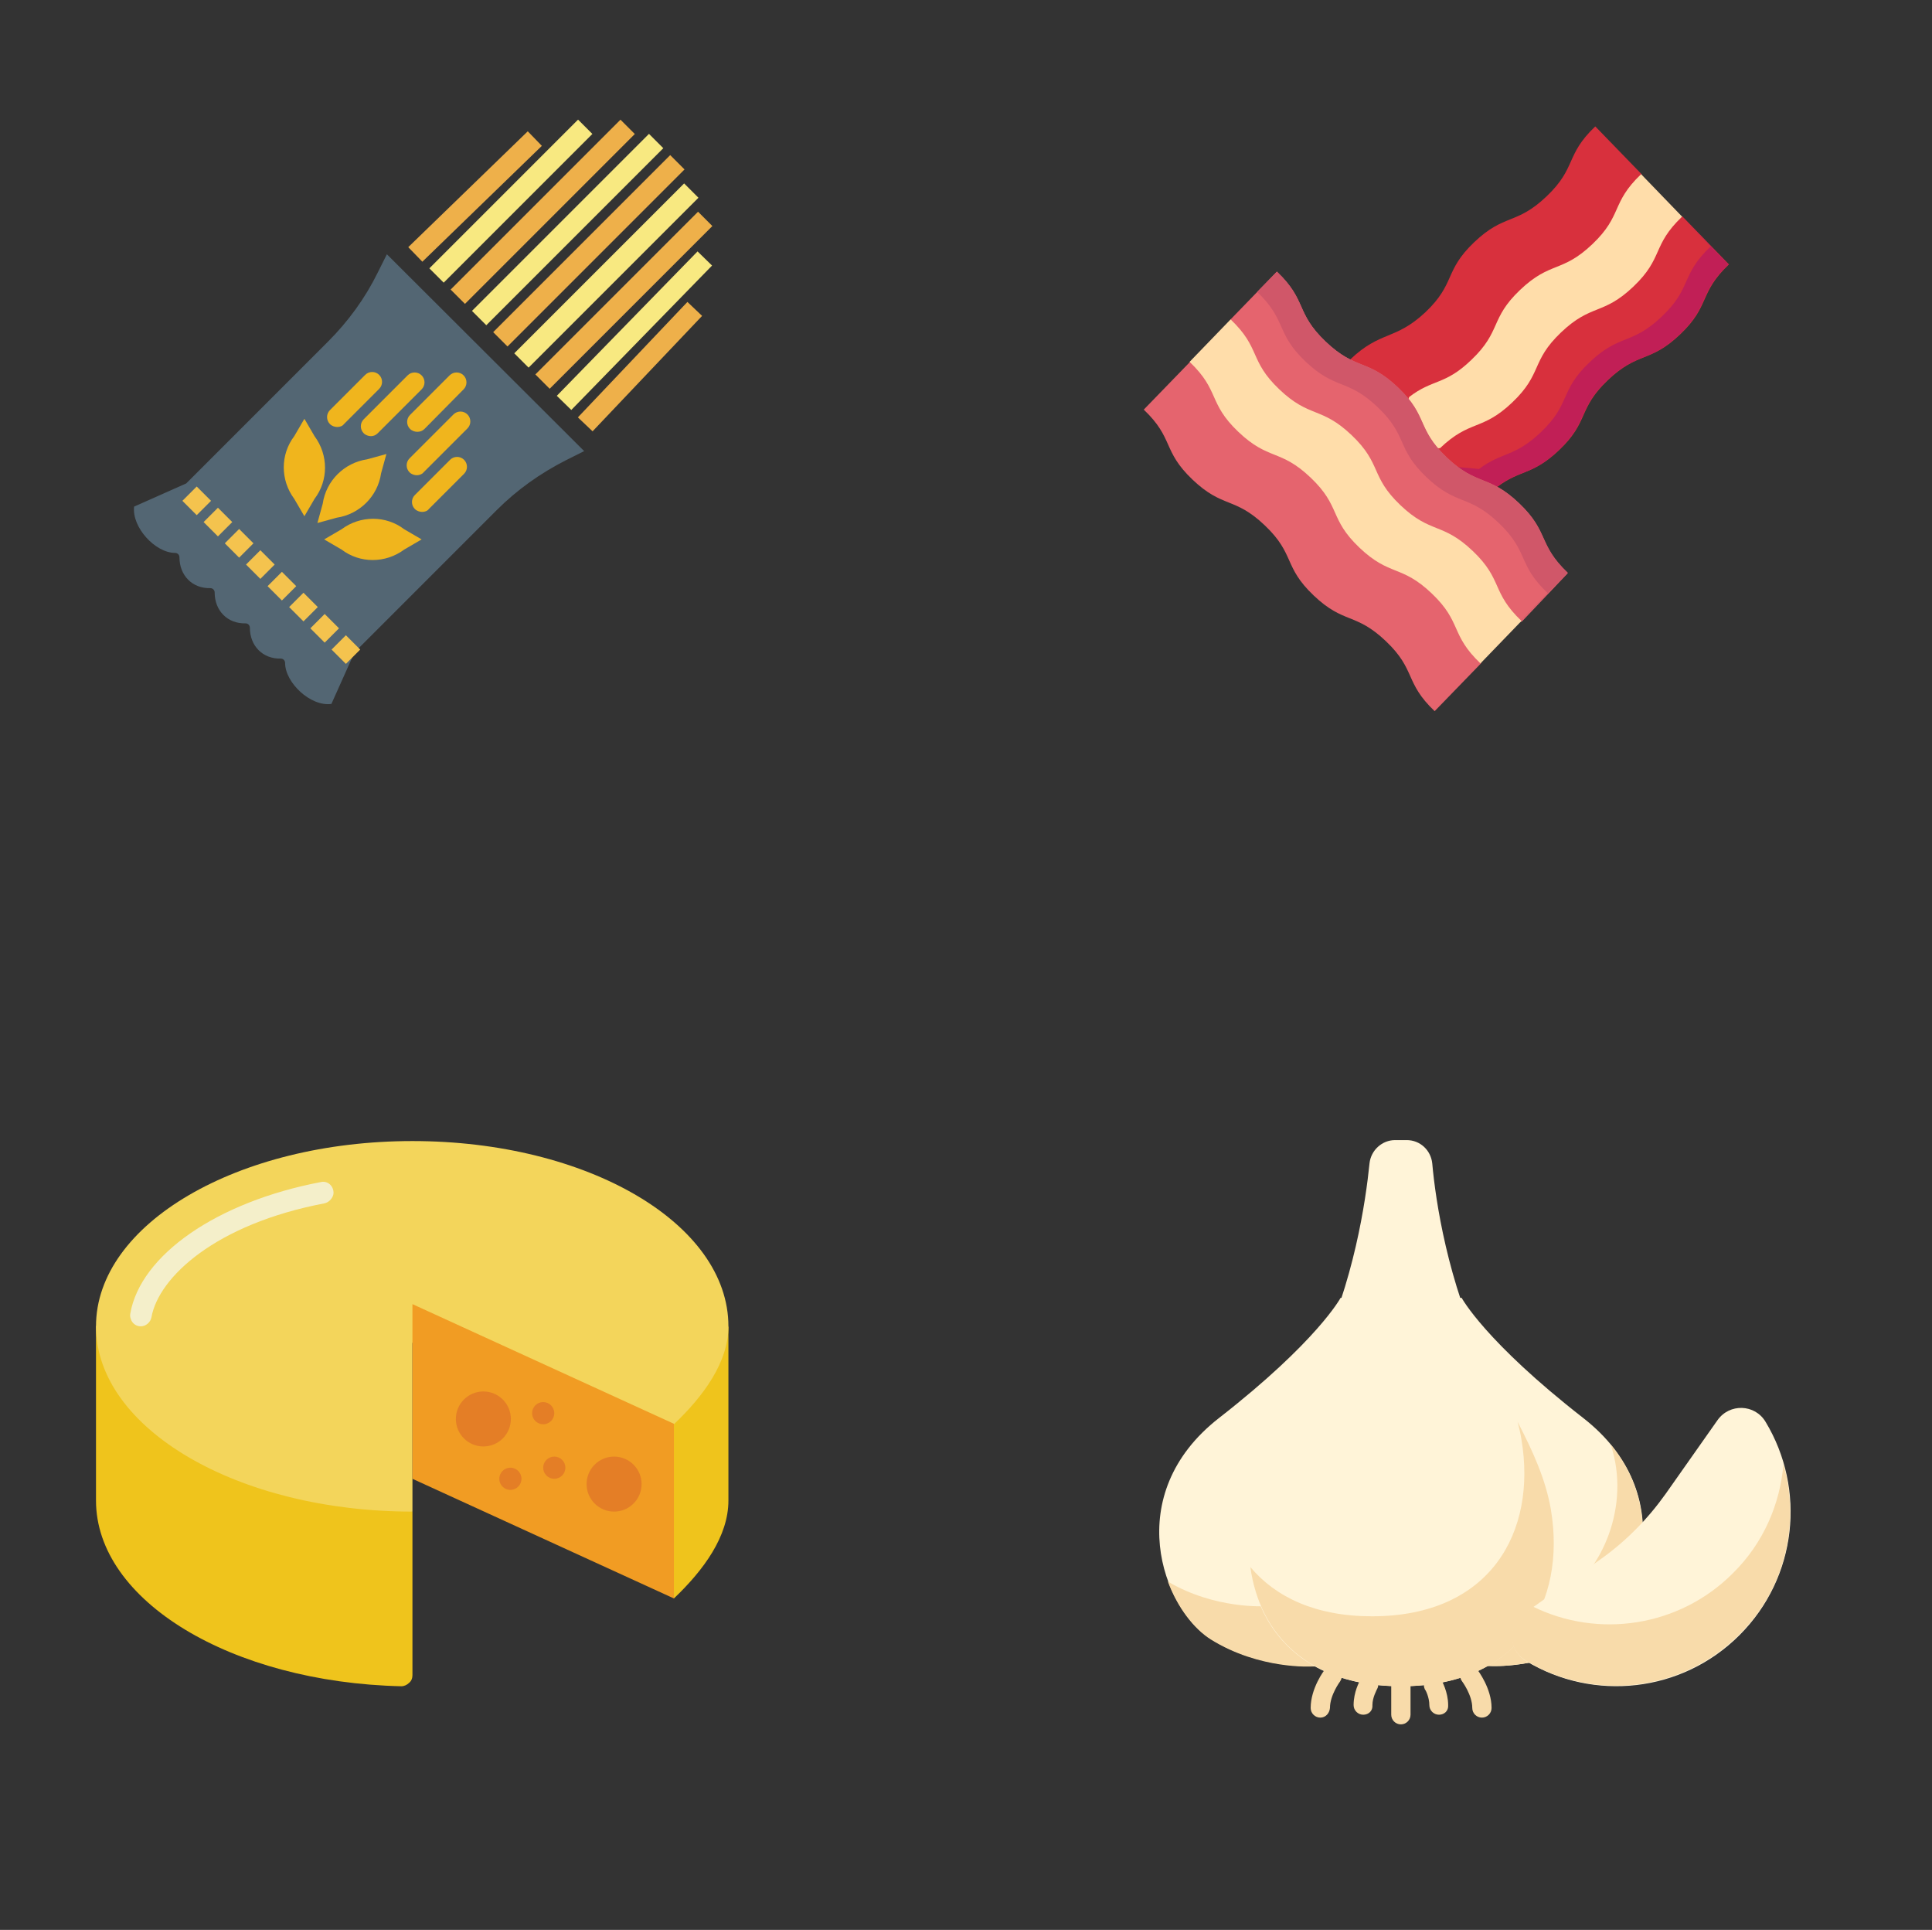 <?xml version="1.0" encoding="utf-8"?>
<!-- Generator: Adobe Illustrator 24.1.3, SVG Export Plug-In . SVG Version: 6.00 Build 0)  -->
<svg version="1.1" id="Layer_1" xmlns="http://www.w3.org/2000/svg" xmlns:xlink="http://www.w3.org/1999/xlink" x="0px" y="0px"
	 viewBox="0 0 400.5 400" style="enable-background:new 0 0 400.5 400;" xml:space="preserve">
<rect x="0" y="0" width="400.5" height="400" fill="#333333" stroke="none"/>
<style type="text/css">
	.st0{fill:#536673;}
	.st1{fill:#EEB04A;}
	.st2{fill:#F8E981;}
	.st3{fill:#F0B51D;}
	.st4{fill:#F4C34E;}
	.st5{fill:#FFF4D8;}
	.st6{fill:#F8DBAA;}
	.st7{fill:#D8303D;}
	.st8{fill:#C11F56;}
	.st9{fill:#FFDDAA;}
	.st10{fill:#E5646E;}
	.st11{fill:#D05769;}
	.st12{fill-rule:evenodd;clip-rule:evenodd;fill:#EFC41C;}
	.st13{fill-rule:evenodd;clip-rule:evenodd;fill:#F3D55B;}
	.st14{fill-rule:evenodd;clip-rule:evenodd;fill:#F4EFCA;}
	.st15{fill-rule:evenodd;clip-rule:evenodd;fill:#F19C23;}
	.st16{fill-rule:evenodd;clip-rule:evenodd;fill:#E47E26;}
</style>
<g>
	<path class="st0" d="M80.2,52.7l-1.9,3.8c-2.6,5.3-6.1,10.1-10.3,14.3l-29.4,29.4L27.8,105c-0.5,4.3,4.4,9.6,8.5,9.6
		c0.5,0,0.9,0.4,0.9,0.9c0,3.8,2.7,6.5,6.4,6.4c0.5,0,0.9,0.4,0.9,0.9c0,3.8,2.7,6.5,6.4,6.4c0.5,0,0.9,0.4,0.9,0.9
		c0,3.8,2.7,6.5,6.4,6.4c0.5,0,0.9,0.4,0.9,0.9c0,4.1,5.3,9.1,9.6,8.5l4.8-10.7l29.5-29.5c4.2-4.2,9-7.6,14.3-10.3l3.8-1.9
		L80.2,52.7z"/>
	
		<rect x="81.2" y="38.6" transform="matrix(0.718 -0.696 0.696 0.718 -0.535 80.028)" class="st1" width="34.5" height="4.2"/>
	
		<rect x="116.2" y="73.9" transform="matrix(0.688 -0.725 0.725 0.688 -13.728 119.908)" class="st1" width="33" height="4.2"/>
	<rect x="84.1" y="39.6" transform="matrix(0.707 -0.707 0.707 0.707 1.551 87.079)" class="st2" width="43.6" height="4.2"/>
	<rect x="87.6" y="41.8" transform="matrix(0.707 -0.707 0.707 0.707 1.931 92.394)" class="st1" width="49.8" height="4.2"/>
	<rect x="91.7" y="45.5" transform="matrix(0.707 -0.707 0.707 0.707 0.84 97.102)" class="st2" width="51.9" height="4.2"/>
	
		<rect x="96.1" y="49.9" transform="matrix(0.707 -0.707 0.707 0.707 -0.984 101.506)" class="st1" width="51.9" height="4.2"/>
	
		<rect x="100.8" y="55" transform="matrix(0.707 -0.707 0.707 0.707 -3.543 105.606)" class="st2" width="49.8" height="4.2"/>
	
		<rect x="105.5" y="60.1" transform="matrix(0.707 -0.707 0.707 0.707 -6.1 109.705)" class="st1" width="47.7" height="4.2"/>
	
		<rect x="110.6" y="66.5" transform="matrix(0.698 -0.716 0.716 0.698 -9.389 114.81)" class="st2" width="41.8" height="4.2"/>
	<path class="st3" d="M80.1,94.1l-4,1.1c-4.7,0.7-8.5,4.4-9.2,9.2l-1.1,4l4-1.1c4.7-0.7,8.5-4.4,9.2-9.2L80.1,94.1z"/>
	<path class="st3" d="M63.1,86.8l-2.1,3.6c-2.9,3.8-2.9,9.1,0,13l2.1,3.6l2.1-3.6c2.9-3.8,2.9-9.1,0-13L63.1,86.8z"/>
	<path class="st3" d="M87.4,111.8l-3.6-2.1c-3.8-2.9-9.1-2.9-13,0l-3.6,2.1l3.6,2.1c3.8,2.9,9.1,2.9,13,0L87.4,111.8z"/>
	<path class="st3" d="M69.9,88.5c-0.5,0-1.1-0.2-1.5-0.6c-0.8-0.8-0.8-2.1,0-2.9l7.3-7.3c0.8-0.8,2.1-0.8,2.9,0
		c0.8,0.8,0.8,2.1,0,2.9l-7.3,7.3C71,88.3,70.5,88.5,69.9,88.5z"/>
	<path class="st3" d="M76.9,90.4c-0.5,0-1.1-0.2-1.5-0.6c-0.8-0.8-0.8-2.1,0-2.9l9.1-9.1c0.8-0.8,2.1-0.8,2.9,0
		c0.8,0.8,0.8,2.1,0,2.9l-9.1,9.1C77.9,90.2,77.4,90.4,76.9,90.4z"/>
	<path class="st3" d="M86.4,98.5c-0.5,0-1.1-0.2-1.5-0.6c-0.8-0.8-0.8-2.1,0-2.9l9.1-9.1c0.8-0.8,2.1-0.8,2.9,0
		c0.8,0.8,0.8,2.1,0,2.9l-9.1,9.1C87.5,98.3,86.9,98.5,86.4,98.5z"/>
	<path class="st3" d="M86.5,89.5c-0.5,0-1.1-0.2-1.5-0.6c-0.8-0.8-0.8-2.1,0-2.9l8.2-8.2c0.8-0.8,2.1-0.8,2.9,0
		c0.8,0.8,0.8,2.1,0,2.9L88,88.9C87.6,89.3,87.1,89.5,86.5,89.5z"/>
	<path class="st3" d="M87.5,106.1c-0.5,0-1.1-0.2-1.5-0.6c-0.8-0.8-0.8-2.1,0-2.9l7.3-7.3c0.8-0.8,2.1-0.8,2.9,0s0.8,2.1,0,2.9
		l-7.3,7.3C88.6,105.9,88.1,106.1,87.5,106.1z"/>
	
		<rect x="38.7" y="101.7" transform="matrix(0.707 -0.707 0.707 0.707 -61.452 59.263)" class="st4" width="4.2" height="4.2"/>
	
		<rect x="43.1" y="106.1" transform="matrix(0.707 -0.707 0.707 0.707 -63.277 63.665)" class="st4" width="4.2" height="4.2"/>
	
		<rect x="47.5" y="110.5" transform="matrix(0.707 -0.707 0.707 0.707 -65.102 68.069)" class="st4" width="4.2" height="4.2"/>
	
		<rect x="51.9" y="114.9" transform="matrix(0.707 -0.707 0.707 0.707 -66.925 72.472)" class="st4" width="4.2" height="4.2"/>
	
		<rect x="56.3" y="119.4" transform="matrix(0.707 -0.707 0.707 0.707 -68.75 76.877)" class="st4" width="4.2" height="4.2"/>
	
		<rect x="60.8" y="123.8" transform="matrix(0.707 -0.707 0.707 0.707 -70.573 81.282)" class="st4" width="4.2" height="4.2"/>
	
		<rect x="65.2" y="128.2" transform="matrix(0.707 -0.707 0.707 0.707 -72.397 85.685)" class="st4" width="4.2" height="4.2"/>
	
		<rect x="69.6" y="132.6" transform="matrix(0.707 -0.707 0.707 0.707 -74.222 90.089)" class="st4" width="4.2" height="4.2"/>
</g>
<path class="st5" d="M272,345.3c0,0-10.9,0.7-21-5.6c-10-6.3-18.7-29.9,1.7-45.8c20.4-15.9,25.2-24.9,25.2-24.9h6.7v76.3H272z"/>
<path class="st6" d="M274.9,332.9h-12.6c0,0-10.4,0.7-20.2-5.1c2,5.4,5.4,9.8,8.9,12c10.1,6.3,21,5.6,21,5.6h12.6L274.9,332.9z"/>
<path class="st5" d="M308.9,345.3c0,0,10.9,0.7,21-5.6c10-6.3,18.7-29.9-1.7-45.8C307.8,278,303,269,303,269h-6.7v76.3H308.9z"/>
<path class="st6" d="M333.9,299.4c4.3,13-2.2,26.3-9.4,30.8c-10.1,6.3-21,5.6-21,5.6h-7.3v9.5h12.6c0,0,10.9,0.7,21-5.6
	C338.7,334.2,346.6,314.8,333.9,299.4z"/>
<path class="st5" d="M290.4,349.5c24.6,0,34.2-17.5,31-36.6c-1.8-10.8-8.2-19.8-13.7-31.3c-7.6-16-10.1-32.6-10.8-40.5
	c-0.3-2.7-2.5-4.8-5.3-4.8h-2.4c-2.7,0-5,2.1-5.3,4.8c-0.8,7.9-3.2,24.5-10.8,40.5c-5.5,11.5-11.9,20.5-13.7,31.3
	C256.2,332,265.8,349.5,290.4,349.5z"/>
<path class="st6" d="M321.5,312.9c-1.1-6.4-3.8-12.2-6.9-18.2c0.3,1.2,0.6,2.4,0.8,3.7c3.2,19.1-6.4,36.6-31,36.6
	c-11.7,0-20-4-25.2-10.2c1.9,13.9,12,24.7,31.3,24.7C315,349.5,324.7,332,321.5,312.9z"/>
<path class="st5" d="M316,334.4c-3.5,2.5-3.3,7.7,0.4,9.9c13.9,8.4,32.2,6.6,44.2-5.4c12-12,13.8-30.3,5.4-44.2
	c-2.2-3.7-7.5-3.9-10-0.3l-10.7,15.2c-3.7,5.2-8.2,9.8-13.4,13.5L316,334.4z"/>
<g>
	<path class="st6" d="M369.7,303.5c-0.7,8.2-4.1,16.3-10.5,22.6c-11.2,11.2-28,13.5-41.4,6.9l-1.9,1.3c-3.5,2.5-3.3,7.7,0.4,9.9
		c13.9,8.4,32.2,6.6,44.2-5.4C370.1,329.4,373.2,315.7,369.7,303.5z"/>
	<path class="st6" d="M273.7,356c-1.1,0-2-0.9-2-2c0-4.1,2.8-7.8,2.9-7.9c0.7-0.9,1.9-1,2.8-0.4c0.9,0.7,1,1.9,0.4,2.8
		c0,0-2.1,2.8-2.1,5.5C275.6,355.1,274.8,356,273.7,356z"/>
	<path class="st6" d="M307.2,356c-1.1,0-2-0.9-2-2c0-2.7-2.1-5.5-2.1-5.5c-0.7-0.9-0.5-2.1,0.4-2.8c0.9-0.7,2.1-0.5,2.8,0.4
		c0.1,0.2,2.9,3.8,2.9,7.9C309.2,355.1,308.3,356,307.2,356z"/>
	<path class="st6" d="M290.4,357.4c-1.1,0-2-0.9-2-2v-5.9c0-1.1,0.9-2,2-2c1.1,0,2,0.9,2,2v5.9C292.4,356.5,291.5,357.4,290.4,357.4
		z"/>
	<path class="st6" d="M298.3,355.4c-1.1,0-2-0.9-2-2c0-1.6-0.8-3.2-0.9-3.2c-0.5-1-0.2-2.2,0.7-2.7c1-0.5,2.2-0.2,2.7,0.7
		c0.1,0.2,1.4,2.5,1.4,5.2C300.3,354.6,299.4,355.4,298.3,355.4z"/>
	<path class="st6" d="M282.6,355.4c-1.1,0-2-0.9-2-2c0-2.7,1.2-4.9,1.4-5.2c0.5-1,1.8-1.3,2.7-0.7c1,0.5,1.3,1.8,0.7,2.7
		c0,0.1-0.9,1.6-0.9,3.2C284.6,354.6,283.7,355.4,282.6,355.4z"/>
</g>
<g>
	<g>
		<g>
			<path class="st7" d="M279.9,74.5c6.3-6,9.3-3.9,15.6-9.8c6.3-6,3.8-8.5,10.1-14.5c6.3-6,8.7-3.5,15-9.5c6.3-6,3.8-8.5,10.1-14.5
				l9.6,9.9l0.3,6.9l8.2,1.9l9.6,9.9c-6.3,6-3.8,8.5-10.1,14.5c-6.3,6-8.7,3.5-15,9.5c-6.3,6-3.8,8.5-10.1,14.5
				c-5.5,5.2-8,4-12.8,7.6l-21-1.9L279.9,74.5z"/>
		</g>
		<g>
			<path class="st8" d="M348.7,44.9L348.7,44.9l5.9,6.2c-6.3,6-3.8,8.5-10.1,14.5c-6.3,6-8.7,3.5-15,9.5c-6.3,6-3.8,8.5-10.1,14.5
				c-5.5,5.2-8,4-12.8,7.6l-18.7-1.7l1.4,3.5l21,1.9c4.7-3.6,7.3-2.3,12.8-7.6c6.3-6,3.8-8.5,10.1-14.5c6.3-6,8.7-3.5,15-9.5
				c6.3-6,3.8-8.5,10.1-14.5L348.7,44.9z"/>
		</g>
		<g>
			<path class="st9" d="M292.1,82.3c4.9-3.8,7.4-2.4,12.9-7.7c6.3-6,3.8-8.5,10.1-14.5c6.3-6,8.7-3.5,15-9.5
				c6.3-6,3.8-8.5,10.1-14.5l8.5,8.8c-6.3,6-3.8,8.5-10.1,14.5c-6.3,6-8.7,3.5-15,9.5c-6.3,6-3.8,8.5-10.1,14.5
				c-6.3,6-8.7,3.5-15,9.5h-9.2L292.1,82.3z"/>
		</g>
	</g>
	<g>
		<g>
			<path class="st10" d="M325,118.8c-6.3-6-3.8-8.5-10.1-14.5c-6.3-6-8.7-3.5-15-9.5c-6.3-6-3.8-8.5-10.1-14.5
				c-6.3-6-8.7-3.5-15-9.5c-6.3-6-3.8-8.5-10.1-14.5l-9.6,9.9l-1.6,7.9l-6.8,0.9l-9.6,9.9c6.3,6,3.8,8.5,10.1,14.5
				c6.3,6,8.7,3.5,15,9.5c6.3,6,3.8,8.5,10.1,14.5c6.3,6,8.7,3.5,15,9.5c6.3,6,3.8,8.5,10.1,14.5l9.6-9.9l2.3-7l6.2-1.7L325,118.8z"
				/>
		</g>
		<g>
			<path class="st11" d="M314.9,104.3c-6.3-6-8.7-3.5-15-9.5c-6.3-6-3.8-8.5-10.1-14.5c-6.3-6-8.7-3.5-15-9.5
				c-6.3-6-3.8-8.5-10.1-14.5l-4.1,4.2c6.2,5.9,3.8,8.5,10,14.4c6.3,6,8.7,3.5,15,9.5c6.3,6,3.8,8.5,10.1,14.5c6.3,6,8.7,3.5,15,9.5
				c6.3,6,3.8,8.5,10.1,14.5l-5.6,5.8l0.2-0.1l9.6-9.9C318.8,112.8,321.2,110.3,314.9,104.3L314.9,104.3z"/>
		</g>
		<g>
			<path class="st9" d="M315.4,128.7c-6.3-6-3.8-8.5-10.1-14.5s-8.7-3.5-15-9.5c-6.3-6-3.8-8.5-10.1-14.5c-6.3-6-8.7-3.5-15-9.5
				c-6.3-6-3.8-8.5-10.1-14.5l-8.5,8.8c6.3,6,3.8,8.5,10.1,14.5c6.3,6,8.7,3.5,15,9.5c6.3,6,3.8,8.5,10.1,14.5c6.3,6,8.7,3.5,15,9.5
				s3.8,8.5,10.1,14.5L315.4,128.7z"/>
		</g>
	</g>
</g>
<g id="Page-1_1_">
	<g id="_x30_17---Parmesan">
		<path id="Path_9_" class="st12" d="M151,274.9V311c0,7.4-5.1,14.4-11.3,20.3l-2.3-36.2L151,274.9z"/>
		<path id="Path_8_" class="st12" d="M85.5,313.3v33.9c0,0.6-0.2,1.2-0.7,1.6c-0.4,0.4-1,0.7-1.6,0.7C48,348.7,19.9,331.8,19.9,311
			v-36.2L85.5,313.3z"/>
		<path id="Path_7_" class="st13" d="M151,274.9c0,7.4-5.1,14.4-11.3,20.3l-54.2-16.9v35c-36.2,0-65.6-17.2-65.6-38.4
			c0-21.2,29.3-38.4,65.6-38.4S151,253.6,151,274.9z"/>
		<path id="Path_6_" class="st14" d="M29.2,274.9c-0.7,0-1.3-0.3-1.7-0.8c-0.4-0.5-0.6-1.2-0.5-1.8c2.1-12.2,18-23.2,39.5-27.3
			c0.8-0.2,1.6,0.1,2.1,0.7c0.5,0.6,0.7,1.5,0.4,2.2s-0.9,1.3-1.7,1.5c-22.6,4.3-34.4,15.3-35.9,23.6
			C31.2,274.1,30.2,274.9,29.2,274.9L29.2,274.9z"/>
		<path id="Path_5_" class="st15" d="M139.7,295.1v36.2l-54.2-24.8v-36.2L139.7,295.1z"/>
		<g>
			<circle id="Oval" class="st16" cx="100.2" cy="294.1" r="5.7"/>
			<circle id="Oval_1_" class="st16" cx="127.3" cy="307.6" r="5.7"/>
			<circle id="Oval_2_" class="st16" cx="105.8" cy="306.5" r="2.3"/>
			<circle id="Oval_3_" class="st16" cx="112.6" cy="292.9" r="2.3"/>
			<circle id="Oval_4_" class="st16" cx="114.9" cy="304.2" r="2.3"/>
		</g>
	</g>
</g>
</svg>
